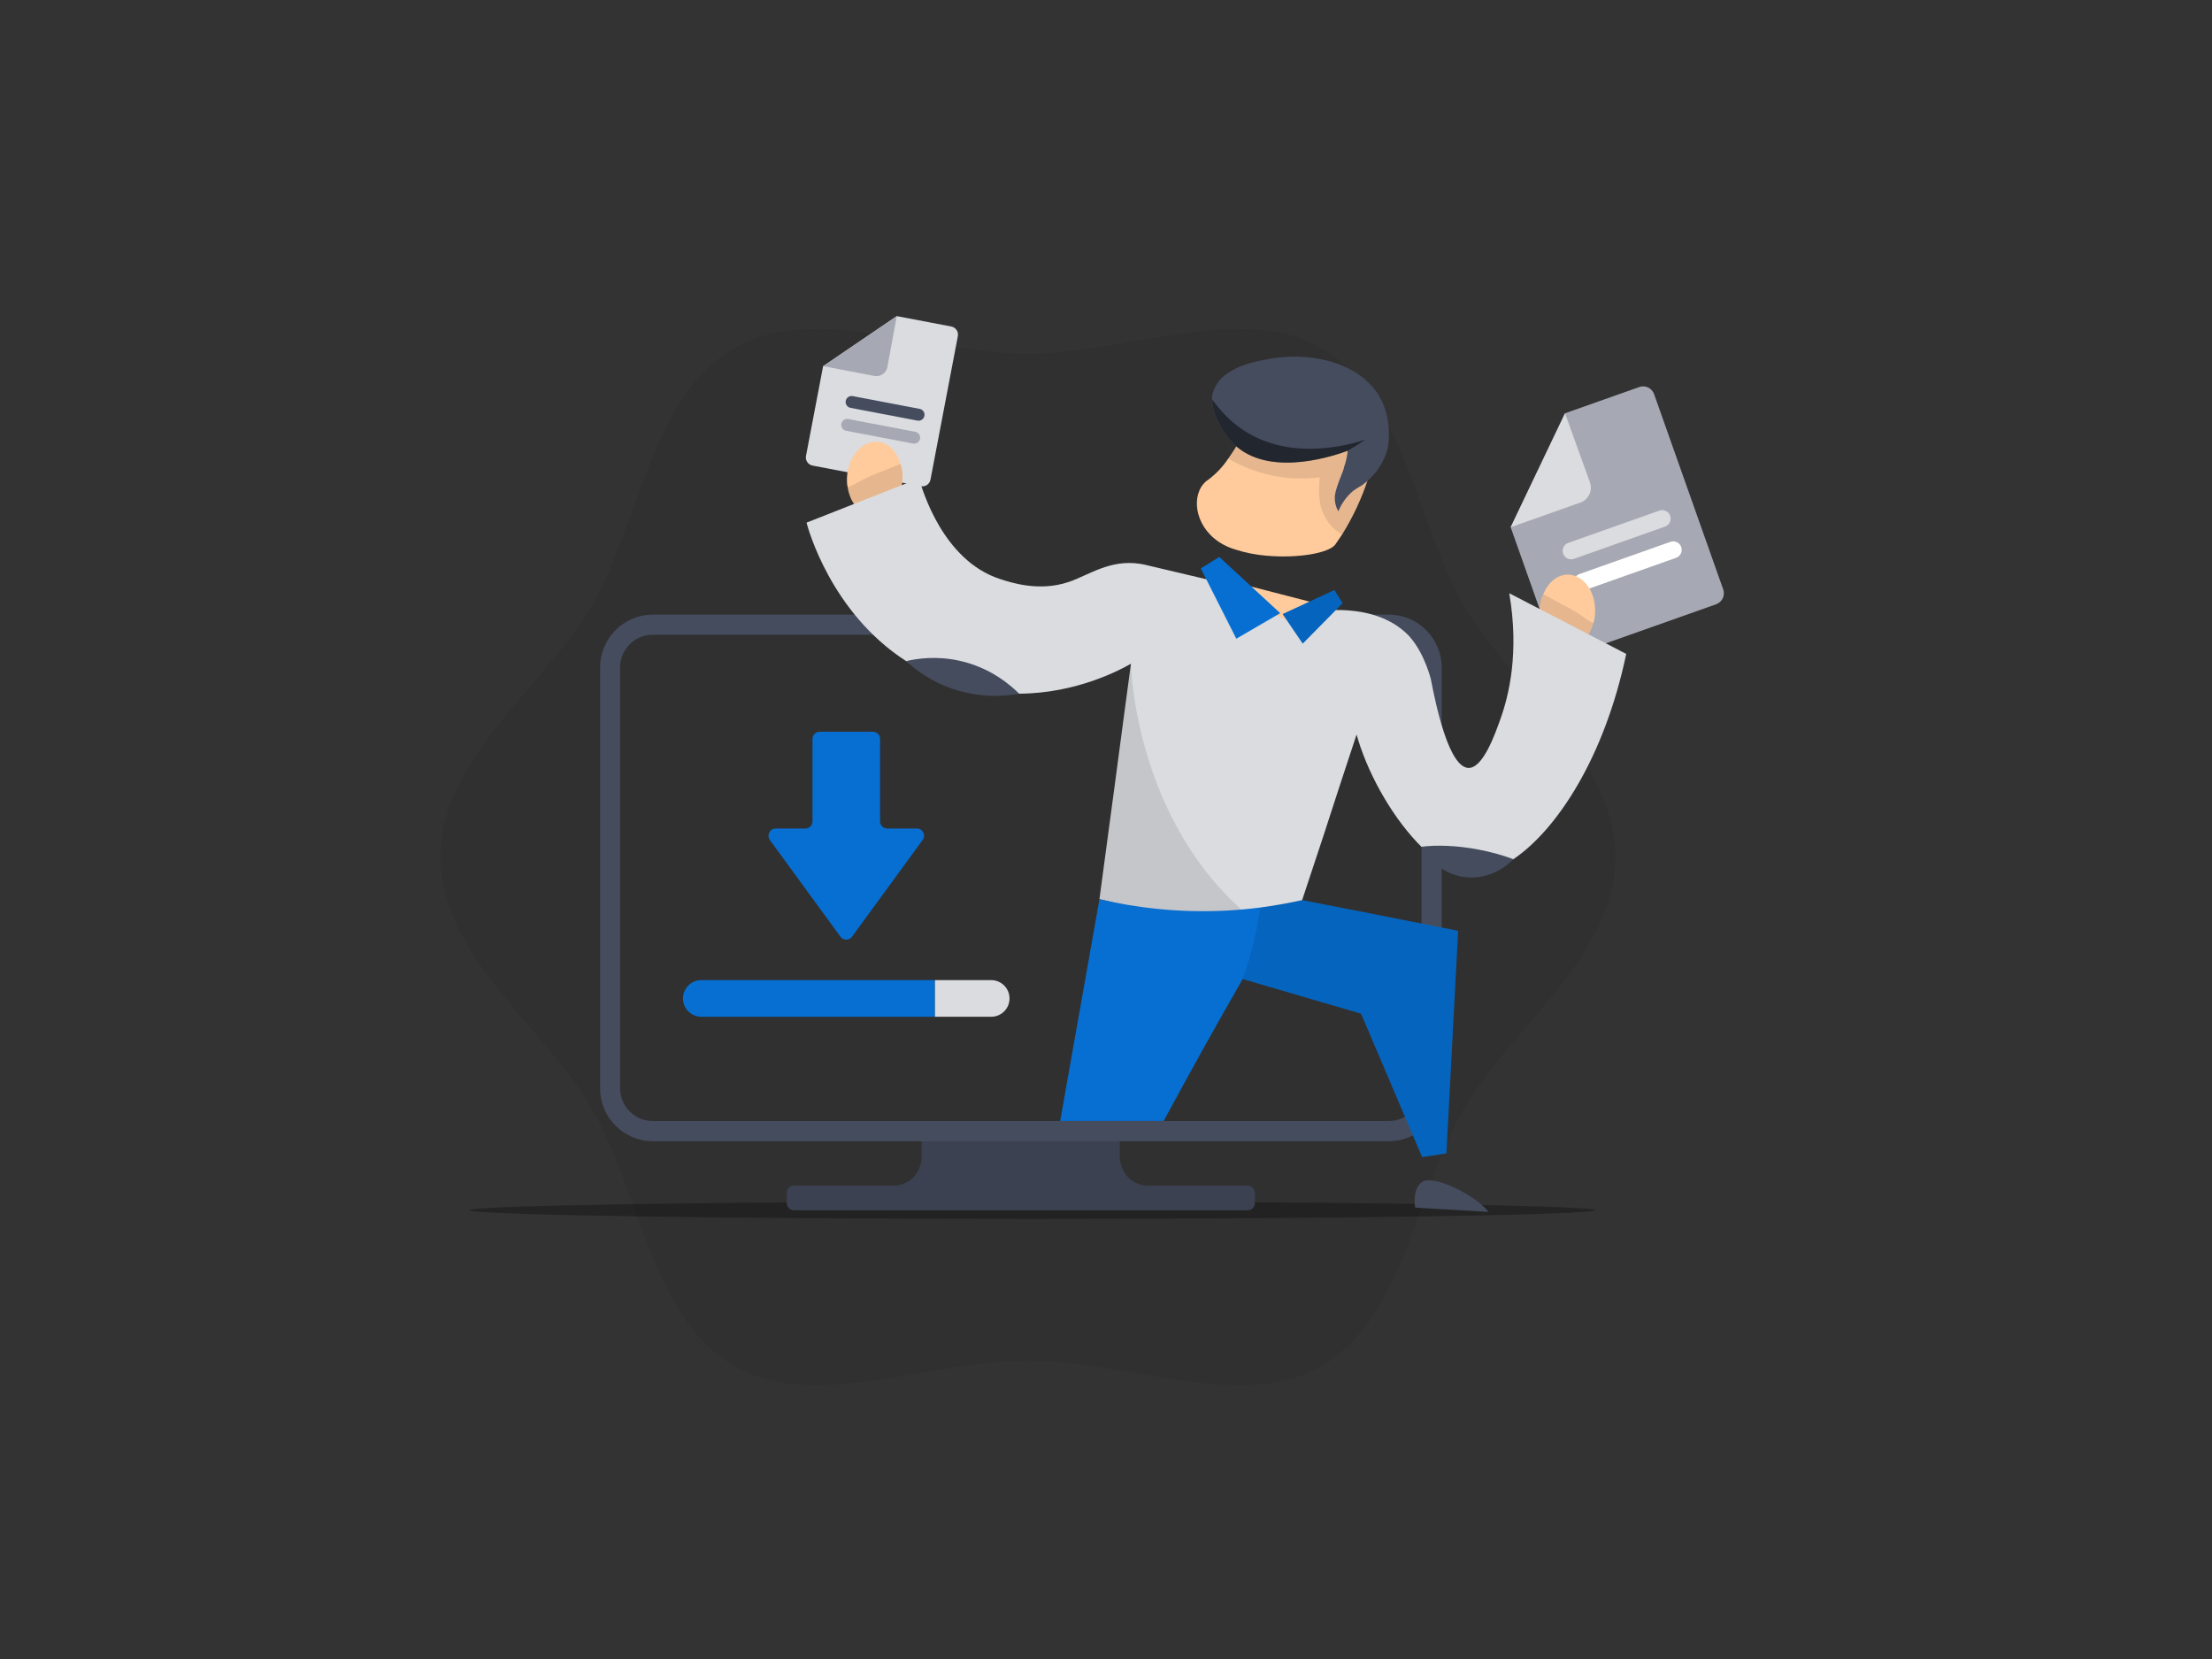 <svg xmlns="http://www.w3.org/2000/svg" width="800" height="600" fill="none" viewBox="0 0 800 600">
    <rect x="0" y="0" width="800" height="600" fill="#333333" stroke="none"/>
    <path d="M159.32 309.98C159.32 345.85 197.31 371.97 214.1 400.99C231.42 430.93 235.59 476.67 265.52 493.99C294.53 510.78 335.84 492 371.77 492C407.7 492 449.01 510.84 477.98 493.99C507.92 476.67 512.08 430.9 529.4 400.99C546.19 371.97 584.19 345.91 584.19 309.98C584.19 274.05 546.19 247.98 529.4 218.97C512.08 189.03 507.91 143.28 477.98 125.96C448.97 109.17 407.67 127.95 371.73 127.95C335.79 127.95 294.53 109.17 265.52 125.96C235.58 143.28 231.42 189.05 214.1 218.97C197.31 247.98 159.32 274.04 159.32 309.98Z" fill="black" opacity="0.07"/>
    <path d="M253.63 354.48H338.14V367.73H253.63C249.97 367.73 247 364.76 247 361.1C247 357.44 249.97 354.47 253.63 354.47V354.48Z" fill="#066FD1" style="fill: #066FD1; fill: #066FD1;"/>
    <path d="M358.478 354.48H338.148V367.73H358.478C362.138 367.73 365.108 364.76 365.108 361.1C365.108 357.44 362.138 354.47 358.478 354.47V354.48Z" fill="#DADCE0"/>
    <path d="M278.411 303.77L303.961 338.77C305.001 340.19 307.111 340.19 308.151 338.77L333.701 303.77C334.951 302.06 333.731 299.65 331.611 299.65H320.881C319.451 299.65 318.291 298.49 318.291 297.06V267.24C318.291 265.81 317.131 264.65 315.701 264.65H296.441C295.011 264.65 293.851 265.81 293.851 267.24V297.06C293.851 298.49 292.691 299.65 291.261 299.65H280.531C278.411 299.65 277.191 302.06 278.441 303.77H278.411Z" fill="#066FD1" style="fill: #066FD1; fill: #066FD1;"/>
    <path d="M373.331 440.81C485.737 440.81 576.861 439.413 576.861 437.69C576.861 435.967 485.737 434.57 373.331 434.57C260.924 434.57 169.801 435.967 169.801 437.69C169.801 439.413 260.924 440.81 373.331 440.81Z" fill="black" opacity="0.3"/>
    <path d="M502.319 222.28H236.109C225.579 222.31 217.059 230.84 217.039 241.37V393.6C217.019 404.15 225.559 412.71 236.109 412.73H333.339V419.21C332.329 426.27 327.569 428.3 324.249 428.77H287.149C285.729 428.77 284.569 429.92 284.569 431.35C284.569 431.35 284.569 431.36 284.569 431.37V435.13C284.569 436.55 285.719 437.71 287.149 437.71H451.259C452.679 437.71 453.839 436.56 453.849 435.13V431.37C453.849 429.94 452.689 428.78 451.259 428.78H414.099C410.799 428.26 406.009 426.27 405.009 419.18V412.74H502.299C512.829 412.74 521.369 404.2 521.389 393.67V364.92H514.119V393.61C514.119 400.13 508.829 405.42 502.299 405.43H236.089C229.569 405.43 224.279 400.14 224.269 393.61V241.38C224.269 234.86 229.559 229.57 236.089 229.56H502.299C508.819 229.56 514.109 234.85 514.119 241.38V370.64H521.389V241.38C521.369 230.85 512.839 222.31 502.299 222.29L502.319 222.28Z" fill="#454C5E"/>
    <path d="M297.689 132.43L291.499 164.9C291.189 166.51 292.249 168.07 293.859 168.38L333.039 175.85C334.649 176.16 336.209 175.1 336.519 173.49L346.419 121.57C346.729 119.96 345.669 118.4 344.059 118.09L324.329 114.33L297.699 132.43H297.689Z" fill="#DADCE0"/>
    <path d="M297.691 132.43L316.221 135.96C318.411 136.38 320.531 134.93 320.931 132.74L324.321 114.33L297.691 132.43Z" fill="#A6A9B3"/>
    <path d="M307.587 147.5L331.8 152.119C332.972 152.342 334.103 151.574 334.327 150.402C334.55 149.23 333.781 148.099 332.61 147.875L308.396 143.257C307.224 143.033 306.093 143.802 305.87 144.974C305.646 146.145 306.415 147.276 307.587 147.5Z" fill="#454C5E"/>
    <path d="M306.005 155.793L330.218 160.412C331.39 160.636 332.521 159.867 332.745 158.695C332.968 157.523 332.199 156.392 331.028 156.169L306.814 151.55C305.642 151.326 304.511 152.095 304.288 153.267C304.064 154.439 304.833 155.57 306.005 155.793Z" fill="#A6A9B3"/>
    <path d="M546.352 190.68L561.992 234.85C562.772 237.04 565.172 238.19 567.372 237.41L620.662 218.54C622.852 217.76 624.002 215.36 623.222 213.16L598.222 142.54C597.442 140.35 595.042 139.2 592.842 139.98L566.002 149.48L546.352 190.67V190.68Z" fill="#A6A9B3"/>
    <path d="M546.352 190.68L571.562 181.76C574.542 180.7 576.092 177.42 575.022 174.45L566.012 149.49L546.362 190.68H546.352Z" fill="#DADCE0"/>
    <path d="M569.238 202.112L602.174 190.449C603.767 189.885 604.601 188.136 604.037 186.543L604.034 186.534C603.47 184.941 601.721 184.107 600.128 184.671L567.192 196.334C565.599 196.898 564.765 198.647 565.329 200.24L565.332 200.249C565.896 201.842 567.645 202.677 569.238 202.112Z" fill="#DADCE0"/>
    <path d="M573.238 213.405L606.174 201.742C607.767 201.178 608.601 199.429 608.037 197.836L608.034 197.827C607.47 196.233 605.721 195.399 604.128 195.964L571.192 207.627C569.599 208.191 568.765 209.94 569.329 211.533L569.332 211.542C569.896 213.135 571.645 213.969 573.238 213.405Z" fill="white"/>
    <path d="M556.941 219.1C557.081 217.63 557.491 216.21 558.171 214.9C560.121 209.96 564.271 207.1 568.531 207.98C574.011 209.1 577.721 215.77 576.741 223.18C576.671 223.97 576.491 224.75 576.211 225.49C574.581 231.47 569.951 235.33 565.151 234.3C559.811 233.12 556.061 226.32 556.941 219.1Z" fill="#FFCB9D" style="fill: #FFCB9D; fill: #FFCB9D;"/>
    <path d="M556.938 219.1C557.078 217.63 557.488 216.21 558.168 214.9C560.348 216.05 562.048 217.01 563.248 217.64C566.588 219.42 567.868 220.06 569.858 221.29C571.448 222.28 572.688 223.15 573.508 223.74L575.348 224.96L576.298 225.31C574.668 231.29 570.038 235.15 565.258 234.12C559.828 233.14 556.068 226.33 556.948 219.11L556.938 219.1Z" fill="black" opacity="0.1"/>
    <path d="M326.429 172.08C326.459 170.61 326.199 169.14 325.669 167.77C324.269 162.65 320.449 159.35 316.129 159.76C310.559 160.27 306.139 166.5 306.309 173.97C306.299 174.76 306.389 175.55 306.589 176.32C307.559 182.44 311.739 186.79 316.619 186.29C322.049 185.7 326.529 179.35 326.439 172.08H326.429Z" fill="#FFCB9D" style="fill: #FFCB9D; fill: #FFCB9D;"/>
    <path d="M326.432 172.08C326.462 170.61 326.202 169.14 325.672 167.77C323.382 168.68 321.582 169.45 320.322 169.94C316.812 171.34 315.462 171.84 313.352 172.85C311.662 173.66 310.332 174.39 309.452 174.88L307.492 175.89L306.512 176.13C307.482 182.25 311.662 186.6 316.522 186.09C322.032 185.7 326.512 179.35 326.422 172.08H326.432Z" fill="black" opacity="0.1"/>
    <path d="M588.141 236.52C580.331 273.76 563.191 300.01 547.351 310.73C541.111 314.96 535.081 316.79 529.891 315.92C524.851 315.08 519.361 311.5 514.051 306.23C504.541 296.79 495.671 281.94 491.251 267.78C490.971 266.9 490.761 266.17 490.621 265.66C486.601 277.83 482.601 289.97 478.681 302.16C474.311 315.19 470.081 328.29 465.751 341.19C465.751 341.22 465.731 341.24 465.721 341.28L397.631 325.19C399.411 311.5 401.351 297.83 403.121 284.3C404.161 276.51 405.151 268.88 406.201 261.11L409.021 240.09V240.05C405.351 242.14 389.561 250.76 368.591 250.88C361.671 250.92 354.171 250.03 346.351 247.68C339.311 245.56 333.131 242.59 327.701 239.08C300.511 221.6 292.201 191.01 291.691 189.02C305.251 183.68 318.811 178.33 332.381 173C333.571 177.26 341.011 202.59 361.521 209.36C365.581 210.7 375.811 214.07 386.431 210.5C393.761 208.03 401.391 202.21 412.321 203.91C412.971 204.01 413.501 204.12 413.851 204.19C437.031 209.67 460.201 215.14 483.381 220.62C488.431 220.59 496.661 221.21 503.821 225.44H503.841C505.741 226.58 507.571 227.95 509.251 229.65C509.431 229.84 509.651 230.07 509.881 230.33C515.281 236.47 517.501 245.69 517.501 245.69C519.431 255.86 524.151 277.54 531.091 277.73C536.311 277.85 540.621 265.74 542.651 260.04C545.691 251.52 549.531 236.08 545.841 214.55C559.941 221.86 574.041 229.18 588.141 236.49V236.52Z" fill="#DADCE0"/>
    <path d="M538.341 438.3L511.831 436.75C511.831 436.75 510.521 429.94 514.451 427.38C518.381 424.82 533.631 432.15 538.341 438.31V438.3Z" fill="#454C5E"/>
    <path d="M499.819 154.32C498.939 157.97 497.529 163.42 495.759 169.91C495.309 171.41 494.919 172.6 494.819 173.06C492.509 180.17 489.339 186.98 485.379 193.32C484.499 194.58 483.789 195.71 482.909 196.96C480.559 200.01 469.659 201.97 458.229 200.99C454.269 200.68 450.359 199.91 446.589 198.68C434.739 195.04 430.869 184.09 433.799 177.35C434.479 175.73 435.639 174.35 437.119 173.4C439.879 171.31 442.269 168.77 444.179 165.89C446.869 162.12 449.209 158.11 451.169 153.91C451.879 152.64 452.509 151.33 453.059 149.98L466.889 142.06L495.229 147.67C493.989 152.36 494.589 155.98 496.019 156.58C497.449 157.18 499.379 154.87 499.809 154.32H499.819Z" fill="#FFCB9D" style="fill: #FFCB9D; fill: #FFCB9D;"/>
    <path d="M499.82 154.32C498.94 157.97 497.53 163.42 495.76 169.91C495.31 171.41 494.92 172.6 494.82 173.06C492.51 180.17 489.34 186.98 485.38 193.32C483.67 192.34 482.15 191.07 480.88 189.56C479.54 187.86 478.52 185.93 477.86 183.87C477.25 181.65 476.99 179.35 477.06 177.05C477.04 175.6 477.19 174.04 477.3 172.64C465.73 174.14 453.99 171.69 443.98 165.7C446.67 161.93 449.01 157.92 450.97 153.72C451.68 152.46 452.31 151.15 452.86 149.81L466.71 141.92L495.05 147.55C493.79 152.24 494.41 155.84 495.84 156.46C497.27 157.08 499.32 154.93 499.75 154.39L499.81 154.32H499.82Z" fill="black" opacity="0.1"/>
    <path d="M502.129 161.14C500.829 167.02 497.349 172.19 492.399 175.62C491.339 176.2 490.409 176.82 489.499 177.43C487.089 179.44 485.209 182.02 484.029 184.93C482.989 183.13 482.559 181.03 482.819 178.97C483.279 175.87 485.819 170.34 485.969 169.56L486.059 169.1C486.159 168.64 486.299 168.19 486.479 167.76C486.929 166.26 487.239 164.72 487.389 163.16L487.369 163.02C479.279 166.03 456.659 172.53 445.059 159.42C443.269 157.35 441.739 155.06 440.509 152.62C440.349 152.41 440.239 152.17 440.169 151.92C439.869 151.31 439.619 150.68 439.429 150.02L439.309 149.84C438.709 148.15 438.409 146.36 438.429 144.56L438.359 143.92C438.359 143.13 438.519 142.35 438.819 141.63C439.769 138.76 441.719 136.32 444.319 134.77C449.099 131.57 455.379 130.43 458.839 129.85C471.899 127.35 490.339 129.9 498.619 142.92C500.609 146.29 501.819 150.07 502.149 153.98C502.429 156.4 502.379 158.86 501.989 161.27L502.119 161.16L502.129 161.14Z" fill="#454C5E"/>
    <path d="M487.429 163.01C479.339 166.02 456.719 172.52 445.119 159.41C443.329 157.34 441.799 155.05 440.569 152.61C440.409 152.4 440.299 152.16 440.229 151.91C439.929 151.3 439.679 150.67 439.489 150.01C439.509 149.93 439.459 149.85 439.389 149.83C439.389 149.83 439.379 149.83 439.369 149.83C438.769 148.14 438.469 146.35 438.489 144.55C441.129 148.31 444.339 151.64 448.009 154.41C466.199 167.88 489.669 160.28 493.399 159.12L493.749 159.08C491.729 160.43 489.549 161.76 487.379 163.05L487.419 163.01H487.429Z" fill="black" opacity="0.5"/>
    <path d="M409.011 240.11L406.191 261.13C405.141 268.9 404.151 276.53 403.111 284.31C401.351 297.84 399.411 311.51 397.621 325.2L465.721 341.29C465.721 341.29 465.741 341.23 465.751 341.19H465.741C410.731 308.81 409.041 241.2 409.011 240.1V240.11Z" fill="black" opacity="0.1"/>
    <path d="M450.512 211.62C454.092 217.27 459.422 221.85 465.752 224.46L466.472 224.75L478.172 218.76L450.512 211.62Z" fill="#FFCB9D" style="fill: #FFCB9D; fill: #FFCB9D;"/>
    <path d="M463.879 222.08L482.609 213.39L485.579 218.15L471.149 232.78L463.879 222.08Z" fill="#066FD1" style="fill: #066FD1; fill: #066FD1;"/>
    <path d="M463.011 221.76L440.971 201.42L434.281 205.57L447.131 230.99L463.011 221.76Z" fill="#066FD1" style="fill: #066FD1; fill: #066FD1;"/>
    <path d="M463.879 222.08L482.609 213.39L485.579 218.15L471.149 232.78L463.879 222.08Z" fill="black" opacity="0.1"/>
    <path d="M527.36 336.65C525.94 363.48 524.52 390.31 523.11 417.14C520.18 417.59 517.25 418.03 514.33 418.48C506.97 401.18 499.61 383.89 492.25 366.61C477.98 362.44 463.7 358.27 449.43 354.09C439.88 370.71 430.35 387.82 420.86 405.41H383.43L397.63 325.21C409.56 327.99 425.47 330.33 444.1 329.3C445.76 329.21 447.4 329.09 449 328.95C451.33 328.75 453.59 328.5 455.78 328.22H455.8C461.28 327.51 466.34 326.58 470.95 325.54C477.03 326.72 483.11 327.9 489.19 329.09C501.96 331.59 514.67 334.11 527.36 336.65Z" fill="#066FD1" style="fill: #066FD1; fill: #066FD1;"/>
    <path d="M527.362 336.65C525.942 363.48 524.532 390.32 523.112 417.14C520.182 417.59 517.262 418.03 514.332 418.48C506.972 401.19 499.622 383.89 492.252 366.61C477.972 362.44 463.702 358.27 449.422 354.1C451.092 349.48 452.692 344.22 453.972 338.38C454.752 334.82 455.342 331.42 455.772 328.23C460.832 327.34 465.882 326.44 470.942 325.55C477.022 326.72 483.092 327.91 489.182 329.1C501.952 331.6 514.662 334.12 527.352 336.66L527.362 336.65Z" fill="black" opacity="0.1"/>
    <path d="M453.858 431.36V435.11C453.848 436.53 452.688 437.69 451.268 437.69H287.148C285.728 437.69 284.578 436.53 284.578 435.11V431.34C284.578 429.92 285.718 428.76 287.148 428.76H324.248C327.578 428.3 332.318 426.27 333.338 419.21V412.72H405.018V419.16C406.028 426.25 410.808 428.25 414.108 428.76H451.268C452.698 428.76 453.858 429.93 453.858 431.36Z" fill="black" opacity="0.15"/>
    <path d="M368.589 250.9C364.369 251.67 355.929 252.63 346.019 249.6C336.919 246.82 330.809 241.96 327.699 239.1C331.609 238.19 338.509 237.14 346.749 238.91C358.289 241.39 365.639 247.94 368.589 250.89V250.9Z" fill="#454C5E"/>
    <path d="M547.341 310.74C546.651 311.49 540.081 318.34 530.061 317.25C519.381 316.09 514.431 306.96 514.051 306.24C519.771 305.52 527.041 305.79 534.771 307.27C539.331 308.14 543.581 309.33 547.341 310.74Z" fill="#454C5E"/>
</svg>
